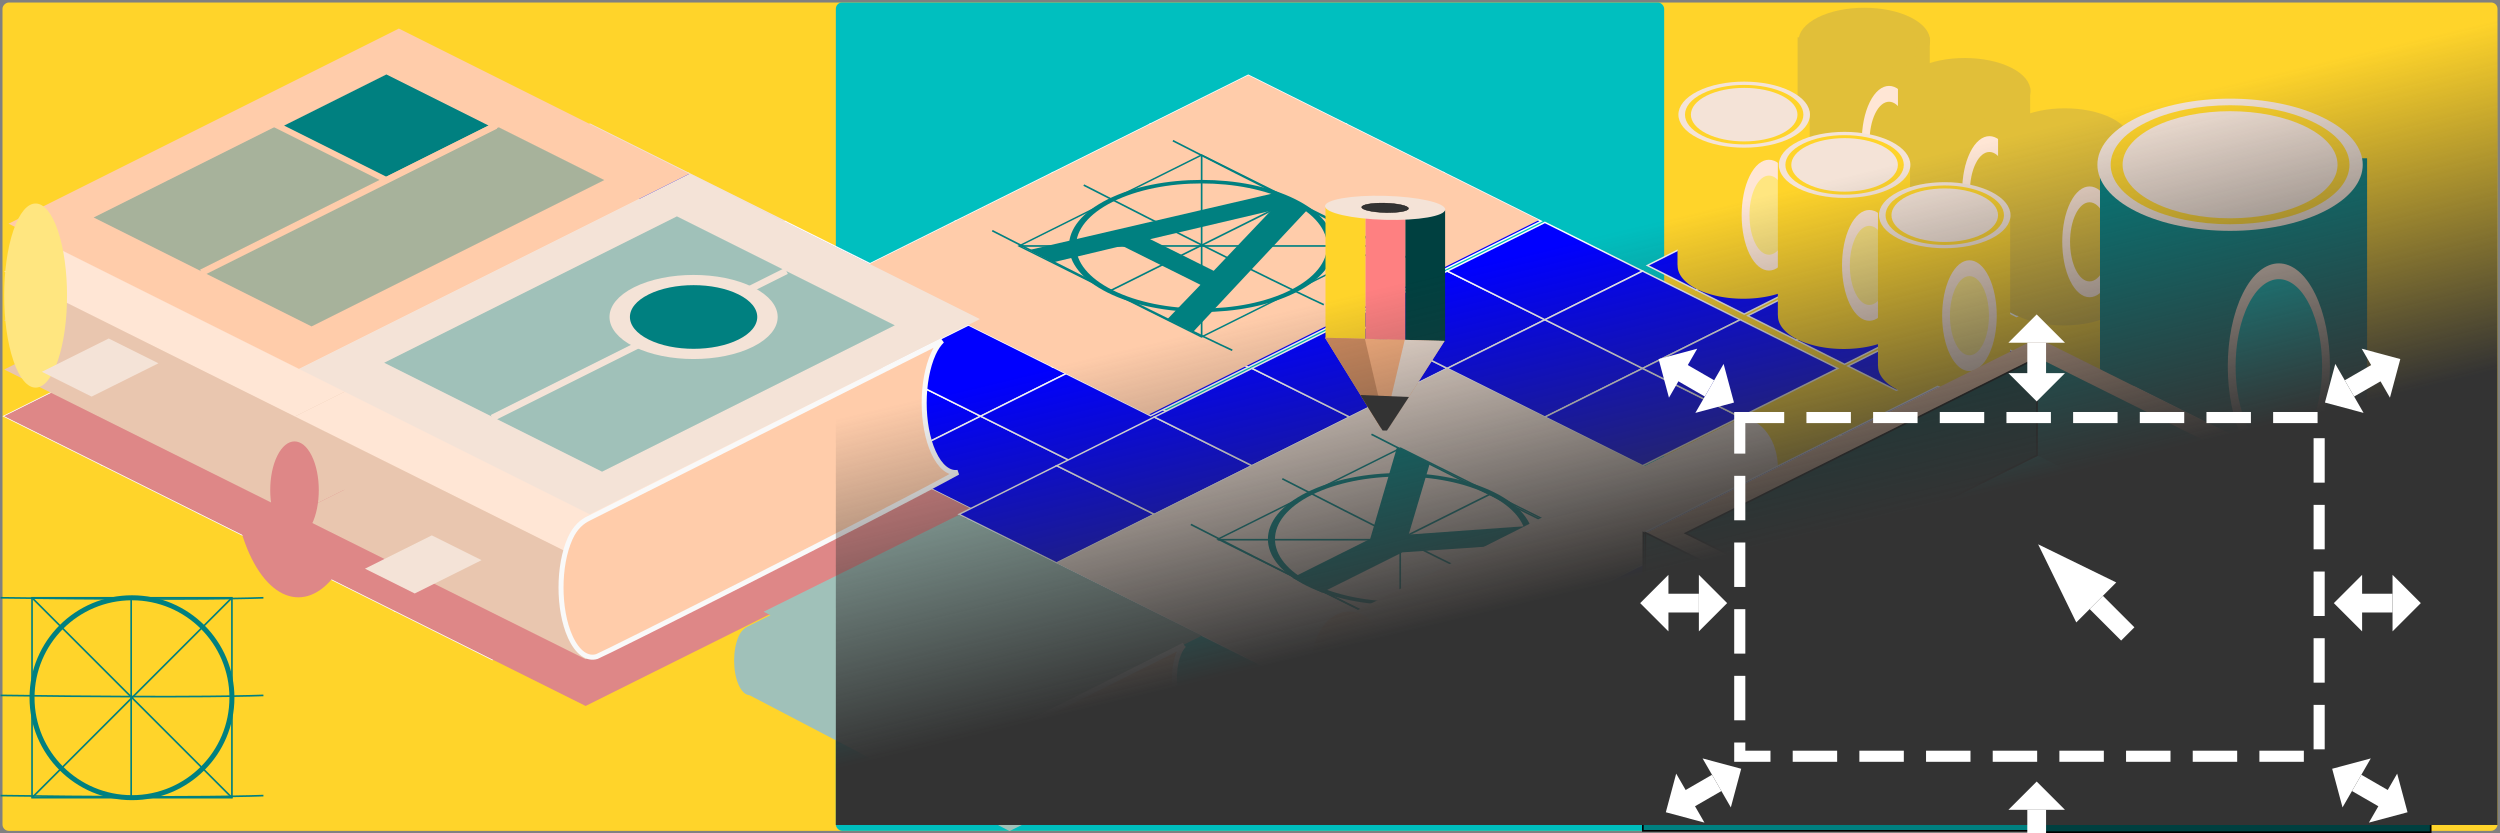 <?xml version="1.0" encoding="UTF-8" standalone="no"?>
<!-- Created with Inkscape (http://www.inkscape.org/) -->

<svg
   width="1500"
   height="500"
   viewBox="0 0 396.875 132.292"
   version="1.1"
   id="svg5"
   inkscape:version="1.1 (c68e22c387, 2021-05-23)"
   sodipodi:docname="header-design-main.svg"
   xmlns:inkscape="http://www.inkscape.org/namespaces/inkscape"
   xmlns:sodipodi="http://sodipodi.sourceforge.net/DTD/sodipodi-0.dtd"
   xmlns:xlink="http://www.w3.org/1999/xlink"
   xmlns="http://www.w3.org/2000/svg"
   xmlns:svg="http://www.w3.org/2000/svg">
  <rect x="0" y="0" width="396.875" height="132.292" fill="#808080" stroke="none"/>
  <sodipodi:namedview
     id="namedview7"
     pagecolor="#ffffff"
     bordercolor="#999999"
     borderopacity="1"
     inkscape:pageshadow="0"
     inkscape:pageopacity="0"
     inkscape:pagecheckerboard="0"
     inkscape:document-units="mm"
     showgrid="false"
     width="1500mm"
     showguides="true"
     units="px"
     inkscape:zoom="0.58366667"
     inkscape:cx="60.822387"
     inkscape:cy="206.45346"
     inkscape:window-width="1920"
     inkscape:window-height="989"
     inkscape:window-x="-9"
     inkscape:window-y="-9"
     inkscape:window-maximized="1"
     inkscape:current-layer="layer1"
     inkscape:guide-bbox="true"
     inkscape:snap-bbox="true"
     inkscape:bbox-paths="true"
     inkscape:bbox-nodes="true"
     inkscape:snap-bbox-edge-midpoints="true"
     inkscape:snap-bbox-midpoints="true">
    <sodipodi:guide
       position="66.343,164.373"
       orientation="0,-1"
       id="guide20599" />
    <sodipodi:guide
       position="66.343,164.373"
       orientation="0,-1"
       id="guide20601" />
    <sodipodi:guide
       position="66.343,164.373"
       orientation="0,-1"
       id="guide20603" />
  </sodipodi:namedview>
  <defs
     id="defs2">
    <linearGradient
       inkscape:collect="always"
       id="linearGradient364926">
      <stop
         style="stop-color:#333333;stop-opacity:1;"
         offset="0"
         id="stop364922" />
      <stop
         style="stop-color:#333333;stop-opacity:0;"
         offset="1"
         id="stop364924" />
    </linearGradient>
    <linearGradient
       inkscape:collect="always"
       id="linearGradient356928">
      <stop
         style="stop-color:#004040;stop-opacity:1;"
         offset="0"
         id="stop356924" />
      <stop
         style="stop-color:#f4e3d7;stop-opacity:1"
         offset="1"
         id="stop356926" />
    </linearGradient>
    <linearGradient
       inkscape:collect="always"
       id="linearGradient263029">
      <stop
         style="stop-color:#ffccaa;stop-opacity:1;"
         offset="0"
         id="stop263025" />
      <stop
         style="stop-color:#ffe6d5;stop-opacity:1"
         offset="1"
         id="stop263027" />
    </linearGradient>
    <linearGradient
       inkscape:collect="always"
       id="linearGradient262877">
      <stop
         style="stop-color:#f4e3d7;stop-opacity:1;"
         offset="0"
         id="stop262873" />
      <stop
         style="stop-color:#ffccaa;stop-opacity:1"
         offset="1"
         id="stop262875" />
    </linearGradient>
    <linearGradient
       inkscape:collect="always"
       xlink:href="#linearGradient262877"
       id="linearGradient262871"
       x1="926.717"
       y1="308.954"
       x2="950.639"
       y2="378.978"
       gradientUnits="userSpaceOnUse" />
    <linearGradient
       inkscape:collect="always"
       xlink:href="#linearGradient263029"
       id="linearGradient263031"
       x1="214.199"
       y1="97.21"
       x2="220.071"
       y2="104.943"
       gradientUnits="userSpaceOnUse" />
    <linearGradient
       inkscape:collect="always"
       xlink:href="#linearGradient356928"
       id="linearGradient356930"
       x1="354.548"
       y1="92.609"
       x2="435.129"
       y2="180.388"
       gradientUnits="userSpaceOnUse" />
    <linearGradient
       inkscape:collect="always"
       xlink:href="#linearGradient364926"
       id="linearGradient364928"
       x1="332.85"
       y1="74.113"
       x2="320.112"
       y2="21.622"
       gradientUnits="userSpaceOnUse"
       gradientTransform="matrix(1.01,0,0,1,-3.842,0)" />
    <linearGradient
       inkscape:collect="always"
       xlink:href="#linearGradient356928"
       id="linearGradient365448"
       gradientUnits="userSpaceOnUse"
       x1="354.548"
       y1="92.609"
       x2="435.129"
       y2="180.388"
       gradientTransform="matrix(-1,0,0,1,646.39,0)" />
  </defs>
  <g
     inkscape:label="Layer 1"
     inkscape:groupmode="layer"
     id="layer1">
    <circle
       style="fill:#de8787;fill-opacity:1;stroke:none;stroke-width:0.794;-inkscape-stroke:none;paint-order:stroke fill markers;stop-color:#000000"
       id="circle185525"
       cx="-30.899"
       cy="90.222"
       r="5.193"
       transform="matrix(0.715,-0.699,0.715,0.699,0,0)" />
    <rect
       style="fill:#ffd42a;stroke:none;stroke-width:0.794;-inkscape-stroke:none;paint-order:stroke fill markers;stop-color:#000000;fill-opacity:1"
       id="rect659"
       width="131.498"
       height="396.081"
       x="0.397"
       y="-396.478"
       rx="1"
       ry="1"
       transform="rotate(90)" />
    <rect
       style="fill:#00bfbf;stroke:none;stroke-width:0.794;-inkscape-stroke:none;paint-order:stroke fill markers;stop-color:#000000;fill-opacity:1"
       id="rect869"
       width="131.498"
       height="131.498"
       x="132.689"
       y="0.397"
       rx="1"
       ry="1" />
    <rect
       style="fill:#0000ff;fill-rule:evenodd;stroke:#ffffff;stroke-width:0.296"
       id="rect123181"
       width="17.319"
       height="17.319"
       x="74.442"
       y="56.383"
       transform="matrix(0.895,0.446,-0.895,0.446,0,0)" />
    <rect
       style="fill:#0000ff;fill-rule:evenodd;stroke:#ffffff;stroke-width:0.296"
       id="rect123263"
       width="17.319"
       height="17.319"
       x="91.762"
       y="56.383"
       transform="matrix(0.895,0.446,-0.895,0.446,0,0)" />
    <rect
       style="fill:#0000ff;fill-rule:evenodd;stroke:#ffffff;stroke-width:0.296"
       id="rect123265"
       width="17.319"
       height="17.319"
       x="109.081"
       y="56.383"
       transform="matrix(0.895,0.446,-0.895,0.446,0,0)" />
    <rect
       style="fill:#0000ff;fill-rule:evenodd;stroke:#ffffff;stroke-width:0.296"
       id="rect123267"
       width="17.319"
       height="17.319"
       x="74.442"
       y="39.064"
       transform="matrix(0.895,0.446,-0.895,0.446,0,0)" />
    <rect
       style="fill:#0000ff;fill-rule:evenodd;stroke:#ffffff;stroke-width:0.296"
       id="rect123269"
       width="17.319"
       height="17.319"
       x="91.762"
       y="39.064"
       transform="matrix(0.895,0.446,-0.895,0.446,0,0)" />
    <rect
       style="fill:#0000ff;fill-rule:evenodd;stroke:#ffffff;stroke-width:0.296"
       id="rect123271"
       width="17.319"
       height="17.319"
       x="109.081"
       y="39.064"
       transform="matrix(0.895,0.446,-0.895,0.446,0,0)" />
    <rect
       style="fill:#0000ff;fill-rule:evenodd;stroke:#ffffff;stroke-width:0.296"
       id="rect123279"
       width="17.319"
       height="17.319"
       x="74.442"
       y="21.745"
       transform="matrix(0.895,0.446,-0.895,0.446,0,0)" />
    <rect
       style="fill:#0000ff;fill-rule:evenodd;stroke:#ffffff;stroke-width:0.296"
       id="rect123281"
       width="17.319"
       height="17.319"
       x="91.762"
       y="21.745"
       transform="matrix(0.895,0.446,-0.895,0.446,0,0)" />
    <rect
       style="fill:#0000ff;fill-rule:evenodd;stroke:#ffffff;stroke-width:0.296"
       id="rect123283"
       width="17.319"
       height="17.319"
       x="109.081"
       y="21.745"
       transform="matrix(0.895,0.446,-0.895,0.446,0,0)" />
    <rect
       style="fill:#0000ff;fill-rule:evenodd;stroke:#ffffff;stroke-width:0.296"
       id="rect123303"
       width="17.319"
       height="17.319"
       x="126.401"
       y="56.383"
       transform="matrix(0.895,0.446,-0.895,0.446,0,0)" />
    <rect
       style="fill:#0000ff;fill-rule:evenodd;stroke:#ffffff;stroke-width:0.296"
       id="rect123305"
       width="17.319"
       height="17.319"
       x="143.72"
       y="56.383"
       transform="matrix(0.895,0.446,-0.895,0.446,0,0)" />
    <rect
       style="fill:#0000ff;fill-rule:evenodd;stroke:#ffffff;stroke-width:0.296"
       id="rect123309"
       width="17.319"
       height="17.319"
       x="126.401"
       y="39.064"
       transform="matrix(0.895,0.446,-0.895,0.446,0,0)" />
    <rect
       style="fill:#0000ff;fill-rule:evenodd;stroke:#ffffff;stroke-width:0.296"
       id="rect123311"
       width="17.319"
       height="17.319"
       x="143.72"
       y="39.064"
       transform="matrix(0.895,0.446,-0.895,0.446,0,0)" />
    <rect
       style="fill:#0000ff;fill-rule:evenodd;stroke:#f4e3d7;stroke-width:0.296"
       id="rect123315"
       width="17.319"
       height="17.319"
       x="126.401"
       y="21.745"
       transform="matrix(0.895,0.446,-0.895,0.446,0,0)" />
    <rect
       style="fill:#0000ff;fill-rule:evenodd;stroke:#ffffff;stroke-width:0.296"
       id="rect123317"
       width="17.319"
       height="17.319"
       x="143.72"
       y="21.745"
       transform="matrix(0.895,0.446,-0.895,0.446,0,0)" />
    <rect
       style="fill:#0000ff;fill-rule:evenodd;stroke:#ffffff;stroke-width:0.296"
       id="rect123319"
       width="17.319"
       height="17.319"
       x="161.039"
       y="21.745"
       transform="matrix(0.895,0.446,-0.895,0.446,0,0)" />
    <rect
       style="fill:#0000ff;fill-rule:evenodd;stroke:#ffffff;stroke-width:0.296"
       id="rect123339"
       width="17.319"
       height="17.319"
       x="74.442"
       y="4.425"
       transform="matrix(0.895,0.446,-0.895,0.446,0,0)" />
    <rect
       style="fill:#0000ff;fill-rule:evenodd;stroke:#ffffff;stroke-width:0.296"
       id="rect123341"
       width="17.319"
       height="17.319"
       x="91.762"
       y="4.425"
       transform="matrix(0.895,0.446,-0.895,0.446,0,0)" />
    <rect
       style="fill:#0000ff;fill-rule:evenodd;stroke:#f4e3d7;stroke-width:0.296"
       id="rect123343"
       width="17.319"
       height="17.319"
       x="109.081"
       y="4.425"
       transform="matrix(0.895,0.446,-0.895,0.446,0,0)" />
    <rect
       style="fill:#0000ff;fill-rule:evenodd;stroke:#ffffff;stroke-width:0.296"
       id="rect123345"
       width="17.319"
       height="17.319"
       x="74.442"
       y="-12.894"
       transform="matrix(0.895,0.446,-0.895,0.446,0,0)" />
    <rect
       style="fill:#0000ff;fill-rule:evenodd;stroke:#f4e3d7;stroke-width:0.296"
       id="rect123347"
       width="17.319"
       height="17.319"
       x="91.762"
       y="-12.894"
       transform="matrix(0.895,0.446,-0.895,0.446,0,0)" />
    <rect
       style="fill:#0000ff;fill-rule:evenodd;stroke:#f4e3d7;stroke-width:0.296"
       id="rect123349"
       width="17.319"
       height="17.319"
       x="109.081"
       y="-12.894"
       transform="matrix(0.895,0.446,-0.895,0.446,0,0)" />
    <rect
       style="fill:#0000ff;fill-rule:evenodd;stroke:#f4e3d7;stroke-width:0.296"
       id="rect123351"
       width="17.319"
       height="17.319"
       x="74.442"
       y="-30.214"
       transform="matrix(0.895,0.446,-0.895,0.446,0,0)" />
    <rect
       style="fill:#de8787;fill-rule:evenodd;stroke-width:0.296"
       id="rect123397"
       width="51.568"
       height="69.278"
       x="74.442"
       y="4.425"
       transform="matrix(0.895,0.446,-0.895,0.446,0,0)" />
    <rect
       style="fill:#0000ff;fill-rule:evenodd;stroke:#f4e3d7;stroke-width:0.296"
       id="rect123353"
       width="17.319"
       height="17.319"
       x="91.762"
       y="-30.214"
       transform="matrix(0.895,0.446,-0.895,0.446,0,0)" />
    <rect
       style="fill:#0000ff;fill-rule:evenodd;stroke:#ffffff;stroke-width:0.296"
       id="rect123355"
       width="17.319"
       height="17.319"
       x="109.081"
       y="-30.214"
       transform="matrix(0.895,0.446,-0.895,0.446,0,0)" />
    <rect
       style="fill:#0000ff;fill-rule:evenodd;stroke:#f4e3d7;stroke-width:0.296"
       id="rect123357"
       width="17.319"
       height="17.319"
       x="126.401"
       y="4.425"
       transform="matrix(0.895,0.446,-0.895,0.446,0,0)" />
    <rect
       style="fill:#0000ff;fill-rule:evenodd;stroke:#ffffff;stroke-width:0.296"
       id="rect123359"
       width="17.319"
       height="17.319"
       x="143.72"
       y="4.425"
       transform="matrix(0.895,0.446,-0.895,0.446,0,0)" />
    <rect
       style="fill:#0000ff;fill-rule:evenodd;stroke:#ffffff;stroke-width:0.296"
       id="rect123361"
       width="17.319"
       height="17.319"
       x="161.039"
       y="4.425"
       transform="matrix(0.895,0.446,-0.895,0.446,0,0)" />
    <rect
       style="fill:#0000ff;fill-rule:evenodd;stroke:#ffffff;stroke-width:0.296"
       id="rect123363"
       width="17.319"
       height="17.319"
       x="126.401"
       y="-12.894"
       transform="matrix(0.895,0.446,-0.895,0.446,0,0)" />
    <rect
       style="fill:#0000ff;fill-rule:evenodd;stroke:#ffffff;stroke-width:0.296"
       id="rect123365"
       width="17.319"
       height="17.319"
       x="143.72"
       y="-12.894"
       transform="matrix(0.895,0.446,-0.895,0.446,0,0)" />
    <rect
       style="fill:#0000ff;fill-rule:evenodd;stroke:#ffffff;stroke-width:0.296"
       id="rect123367"
       width="17.319"
       height="17.319"
       x="161.039"
       y="-12.894"
       transform="matrix(0.895,0.446,-0.895,0.446,0,0)" />
    <rect
       style="fill:#0000ff;fill-rule:evenodd;stroke:#ffffff;stroke-width:0.296"
       id="rect123369"
       width="17.319"
       height="17.319"
       x="126.401"
       y="-30.214"
       transform="matrix(0.895,0.446,-0.895,0.446,0,0)" />
    <rect
       style="fill:#0000ff;fill-rule:evenodd;stroke:#ffffff;stroke-width:0.296"
       id="rect123371"
       width="17.319"
       height="17.319"
       x="143.72"
       y="-30.214"
       transform="matrix(0.895,0.446,-0.895,0.446,0,0)" />
    <rect
       style="fill:#0000ff;fill-rule:evenodd;stroke:#ffffff;stroke-width:0.296"
       id="rect123373"
       width="17.319"
       height="17.319"
       x="161.039"
       y="-30.214"
       transform="matrix(0.895,0.446,-0.895,0.446,0,0)" />
    <rect
       style="fill:none;fill-rule:evenodd;stroke:#008080;stroke-width:0.265"
       id="rect123739"
       width="31.732"
       height="31.732"
       x="5.085"
       y="94.897" />
    <ellipse
       style="font-variation-settings:'wght' 400;fill:none;fill-opacity:1;stroke:#008080;stroke-width:0.794;-inkscape-stroke:none;paint-order:stroke fill markers;stop-color:#000000"
       id="path123765"
       cx="20.951"
       cy="110.764"
       rx="15.866"
       ry="15.866" />
    <path
       style="fill:none;stroke:#008080;stroke-width:0.265px;stroke-linecap:butt;stroke-linejoin:miter;stroke-opacity:1"
       d="M 5.085,94.897 36.825,126.638"
       id="path123880" />
    <path
       style="fill:none;stroke:#008080;stroke-width:0.265px;stroke-linecap:butt;stroke-linejoin:miter;stroke-opacity:1"
       d="M 5.085,126.63 36.817,94.897"
       id="path123882" />
    <path
       style="fill:none;stroke:#008080;stroke-width:0.265px;stroke-linecap:butt;stroke-linejoin:miter;stroke-opacity:1"
       d="m 0.084,94.897 c 31.845,0.443 41.732,0 41.732,0"
       id="path123884" />
    <path
       style="fill:none;stroke:#008080;stroke-width:0.265px;stroke-linecap:butt;stroke-linejoin:miter;stroke-opacity:1"
       d="m 0.084,110.395 c 31.845,0.443 41.732,0 41.732,0"
       id="path123966" />
    <path
       style="fill:none;stroke:#008080;stroke-width:0.265px;stroke-linecap:butt;stroke-linejoin:miter;stroke-opacity:1"
       d="m 0.084,126.301 c 31.845,0.443 41.732,0 41.732,0"
       id="path123968" />
    <path
       style="fill:none;stroke:#008080;stroke-width:0.265px;stroke-linecap:butt;stroke-linejoin:miter;stroke-opacity:1"
       d="M 20.823,94.901 V 126.634"
       id="path124036" />
    <rect
       style="fill:#de8787;fill-rule:evenodd;stroke-width:0.296"
       id="rect135992"
       width="51.568"
       height="69.278"
       x="126.011"
       y="4.425"
       transform="matrix(0.895,0.446,-0.895,0.446,0,0)" />
    <rect
       style="fill:#0000ff;fill-rule:evenodd;stroke:#ffffff;stroke-width:0.296"
       id="rect135994"
       width="17.319"
       height="17.319"
       x="176.594"
       y="-10.834"
       transform="matrix(0.895,0.446,-0.895,0.446,0,0)" />
    <rect
       style="fill:#0000ff;fill-rule:evenodd;stroke:#ffffff;stroke-width:0.296"
       id="rect135996"
       width="17.319"
       height="17.319"
       x="193.914"
       y="-10.834"
       transform="matrix(0.895,0.446,-0.895,0.446,0,0)" />
    <rect
       style="fill:#0000ff;fill-rule:evenodd;stroke:#ffffff;stroke-width:0.296"
       id="rect135998"
       width="17.319"
       height="17.319"
       x="211.233"
       y="-10.834"
       transform="matrix(0.895,0.446,-0.895,0.446,0,0)" />
    <rect
       style="fill:#0000ff;fill-rule:evenodd;stroke:#ffffff;stroke-width:0.296"
       id="rect136000"
       width="17.319"
       height="17.319"
       x="176.594"
       y="-28.153"
       transform="matrix(0.895,0.446,-0.895,0.446,0,0)" />
    <rect
       style="fill:#0000ff;fill-rule:evenodd;stroke:#ffffff;stroke-width:0.296"
       id="rect136002"
       width="17.319"
       height="17.319"
       x="193.914"
       y="-28.153"
       transform="matrix(0.895,0.446,-0.895,0.446,0,0)" />
    <rect
       style="fill:#0000ff;fill-rule:evenodd;stroke:#ffffff;stroke-width:0.296"
       id="rect136004"
       width="17.319"
       height="17.319"
       x="211.233"
       y="-28.153"
       transform="matrix(0.895,0.446,-0.895,0.446,0,0)" />
    <rect
       style="fill:#0000ff;fill-rule:evenodd;stroke:#ffffff;stroke-width:0.296"
       id="rect136006"
       width="17.319"
       height="17.319"
       x="176.594"
       y="-45.472"
       transform="matrix(0.895,0.446,-0.895,0.446,0,0)" />
    <rect
       style="fill:#0000ff;fill-rule:evenodd;stroke:#ffffff;stroke-width:0.296"
       id="rect136008"
       width="17.319"
       height="17.319"
       x="193.914"
       y="-45.472"
       transform="matrix(0.895,0.446,-0.895,0.446,0,0)" />
    <rect
       style="fill:#0000ff;fill-rule:evenodd;stroke:#ffffff;stroke-width:0.296"
       id="rect136010"
       width="17.319"
       height="17.319"
       x="211.233"
       y="-45.472"
       transform="matrix(0.895,0.446,-0.895,0.446,0,0)" />
    <rect
       style="fill:#0000ff;fill-rule:evenodd;stroke:#ffffff;stroke-width:0.296"
       id="rect136012"
       width="17.319"
       height="17.319"
       x="228.552"
       y="-10.834"
       transform="matrix(0.895,0.446,-0.895,0.446,0,0)" />
    <rect
       style="fill:#0000ff;fill-rule:evenodd;stroke:#ffffff;stroke-width:0.296"
       id="rect136014"
       width="17.319"
       height="17.319"
       x="245.872"
       y="-10.834"
       transform="matrix(0.895,0.446,-0.895,0.446,0,0)" />
    <rect
       style="fill:#0000ff;fill-rule:evenodd;stroke:#ffffff;stroke-width:0.296"
       id="rect136016"
       width="17.319"
       height="17.319"
       x="263.191"
       y="-10.834"
       transform="matrix(0.895,0.446,-0.895,0.446,0,0)" />
    <rect
       style="fill:#0000ff;fill-rule:evenodd;stroke:#ffffff;stroke-width:0.296"
       id="rect136018"
       width="17.319"
       height="17.319"
       x="228.552"
       y="-28.153"
       transform="matrix(0.895,0.446,-0.895,0.446,0,0)" />
    <rect
       style="fill:#0000ff;fill-rule:evenodd;stroke:#ffffff;stroke-width:0.296"
       id="rect136020"
       width="17.319"
       height="17.319"
       x="245.872"
       y="-28.153"
       transform="matrix(0.895,0.446,-0.895,0.446,0,0)" />
    <rect
       style="fill:#0000ff;fill-rule:evenodd;stroke:#ffffff;stroke-width:0.296"
       id="rect136022"
       width="17.319"
       height="17.319"
       x="263.191"
       y="-28.153"
       transform="matrix(0.895,0.446,-0.895,0.446,0,0)" />
    <rect
       style="fill:#0000ff;fill-rule:evenodd;stroke:#ffffff;stroke-width:0.296"
       id="rect136024"
       width="17.319"
       height="17.319"
       x="228.552"
       y="-45.472"
       transform="matrix(0.895,0.446,-0.895,0.446,0,0)" />
    <rect
       style="fill:#0000ff;fill-rule:evenodd;stroke:#ffffff;stroke-width:0.296"
       id="rect136026"
       width="17.319"
       height="17.319"
       x="245.872"
       y="-45.472"
       transform="matrix(0.895,0.446,-0.895,0.446,0,0)" />
    <rect
       style="fill:#0000ff;fill-rule:evenodd;stroke:#ffffff;stroke-width:0.296"
       id="rect136030"
       width="17.319"
       height="17.319"
       x="176.594"
       y="-62.792"
       transform="matrix(0.895,0.446,-0.895,0.446,0,0)" />
    <rect
       style="fill:#0000ff;fill-rule:evenodd;stroke:#ffffff;stroke-width:0.296"
       id="rect136032"
       width="17.319"
       height="17.319"
       x="193.914"
       y="-62.792"
       transform="matrix(0.895,0.446,-0.895,0.446,0,0)" />
    <rect
       style="fill:#0000ff;fill-rule:evenodd;stroke:#ffffff;stroke-width:0.296"
       id="rect136034"
       width="17.319"
       height="17.319"
       x="211.233"
       y="-62.792"
       transform="matrix(0.895,0.446,-0.895,0.446,0,0)" />
    <rect
       style="fill:#0000ff;fill-rule:evenodd;stroke:#ffffff;stroke-width:0.296"
       id="rect136036"
       width="17.319"
       height="17.319"
       x="176.594"
       y="-80.111"
       transform="matrix(0.895,0.446,-0.895,0.446,0,0)" />
    <rect
       style="fill:#0000ff;fill-rule:evenodd;stroke:#ffffff;stroke-width:0.296"
       id="rect136038"
       width="17.319"
       height="17.319"
       x="193.914"
       y="-80.111"
       transform="matrix(0.895,0.446,-0.895,0.446,0,0)" />
    <rect
       style="fill:#0000ff;fill-rule:evenodd;stroke:#ffffff;stroke-width:0.296"
       id="rect136040"
       width="17.319"
       height="17.319"
       x="211.233"
       y="-80.111"
       transform="matrix(0.895,0.446,-0.895,0.446,0,0)" />
    <rect
       style="fill:#0000ff;fill-rule:evenodd;stroke:#ffffff;stroke-width:0.296"
       id="rect136042"
       width="17.319"
       height="17.319"
       x="176.594"
       y="-97.431"
       transform="matrix(0.895,0.446,-0.895,0.446,0,0)" />
    <rect
       style="fill:#0000ff;fill-rule:evenodd;stroke:#ffffff;stroke-width:0.296"
       id="rect136044"
       width="17.319"
       height="17.319"
       x="193.914"
       y="-97.431"
       transform="matrix(0.895,0.446,-0.895,0.446,0,0)" />
    <rect
       style="fill:#0000ff;fill-rule:evenodd;stroke:#ffffff;stroke-width:0.296"
       id="rect136046"
       width="17.319"
       height="17.319"
       x="211.233"
       y="-97.431"
       transform="matrix(0.895,0.446,-0.895,0.446,0,0)" />
    <rect
       style="fill:#0000ff;fill-rule:evenodd;stroke:#ffffff;stroke-width:0.296"
       id="rect136048"
       width="17.319"
       height="17.319"
       x="228.552"
       y="-62.792"
       transform="matrix(0.895,0.446,-0.895,0.446,0,0)" />
    <rect
       style="fill:#f4e3d7;fill-rule:evenodd;stroke-width:0.296"
       id="rect136066"
       width="51.568"
       height="69.278"
       x="193.914"
       y="-62.792"
       transform="matrix(0.895,0.446,-0.895,0.446,0,0)" />
    <rect
       style="fill:none;fill-rule:evenodd;stroke:#008080;stroke-width:0.296"
       id="rect136068"
       width="32.381"
       height="32.384"
       x="203.968"
       y="-44.454"
       transform="matrix(0.895,0.446,-0.895,0.446,0,0)" />
    <ellipse
       style="font-variation-settings:'wght' 400;fill:none;fill-opacity:1;stroke:#008080;stroke-width:0.888;-inkscape-stroke:none;paint-order:stroke fill markers;stop-color:#000000"
       id="ellipse136070"
       cx="220.159"
       cy="-28.262"
       rx="16.19"
       ry="16.192"
       transform="matrix(0.895,0.446,-0.895,0.446,0,0)" />
    <path
       style="fill:none;stroke:#008080;stroke-width:0.265px;stroke-linecap:butt;stroke-linejoin:miter;stroke-opacity:1"
       d="m 222.285,71.222 -0.003,28.924"
       id="path136072" />
    <path
       style="fill:none;stroke:#008080;stroke-width:0.265px;stroke-linecap:butt;stroke-linejoin:miter;stroke-opacity:1"
       d="m 193.308,85.681 57.95,-0.001"
       id="path136074" />
    <path
       style="fill:none;stroke:#008080;stroke-width:0.265px;stroke-linecap:butt;stroke-linejoin:miter;stroke-opacity:1"
       d="m 217.719,68.944 c 28.672,14.711 38.104,19.013 38.104,19.013"
       id="path136076" />
    <path
       style="fill:none;stroke:#008080;stroke-width:0.265px;stroke-linecap:butt;stroke-linejoin:miter;stroke-opacity:1"
       d="m 203.567,76.006 c 28.672,14.711 38.104,19.013 38.104,19.013"
       id="path136078" />
    <path
       style="fill:none;stroke:#008080;stroke-width:0.265px;stroke-linecap:butt;stroke-linejoin:miter;stroke-opacity:1"
       d="m 189.043,83.253 c 28.672,14.711 38.104,19.013 38.104,19.013"
       id="path136080" />
    <path
       style="fill:none;stroke:#008080;stroke-width:0.265px;stroke-linecap:butt;stroke-linejoin:miter;stroke-opacity:1"
       d="m 236.651,78.394 -28.977,14.459"
       id="path136082" />
    <g
       aria-label="Y"
       transform="matrix(1.006,0.502,-0.829,0.414,486.624,28.373)"
       id="g136086"
       style="font-size:48.339px;line-height:1.25;letter-spacing:0px;word-spacing:0px;fill:#008080;stroke-width:0.29">
      <path
         d="m -59.841,211.092 -12.368,19.732 v 15.413 h -4.673 V 231.319 L -89.298,211.092 h 5.169 l 9.606,15.72 9.701,-15.72 z"
         id="path136084"
         style="stroke-width:0.29" />
    </g>
    <rect
       style="fill:#0000ff;fill-rule:evenodd;stroke:#ffffff;stroke-width:0.296"
       id="rect136388"
       width="17.319"
       height="17.319"
       x="246.168"
       y="-45.472"
       transform="matrix(0.895,0.446,-0.895,0.446,0,0)" />
    <g
       id="g331635"
       transform="translate(19.068,-11.724)"
       style="fill:#e1bf39;fill-opacity:1">
      <rect
         style="fill:#e1bf39;fill-opacity:1;fill-rule:evenodd;stroke:#ffffff;stroke-width:0.295"
         id="rect331585"
         width="8.597"
         height="8.597"
         x="193.191"
         y="-107.932"
         transform="matrix(0.894,0.449,-0.894,0.449,0,0)" />
      <rect
         style="fill:#e1bf39;fill-opacity:1;fill-rule:evenodd;stroke:#ffffff;stroke-width:0.295"
         id="rect331587"
         width="8.597"
         height="8.597"
         x="201.788"
         y="-107.932"
         transform="matrix(0.894,0.449,-0.894,0.449,0,0)" />
      <rect
         style="fill:#e1bf39;fill-opacity:1;fill-rule:evenodd;stroke:#ffffff;stroke-width:0.295"
         id="rect331589"
         width="8.597"
         height="8.597"
         x="193.191"
         y="-116.529"
         transform="matrix(0.894,0.449,-0.894,0.449,0,0)" />
      <rect
         style="fill:#e1bf39;fill-opacity:1;fill-rule:evenodd;stroke:#ffffff;stroke-width:0.295"
         id="rect331591"
         width="8.597"
         height="8.597"
         x="201.788"
         y="-116.529"
         transform="matrix(0.894,0.449,-0.894,0.449,0,0)" />
      <path
         id="path331593"
         style="fill:#e1bf39;fill-opacity:1;stroke:none;stroke-width:0.794;-inkscape-stroke:none;paint-order:stroke fill markers;stop-color:#000000"
         d="m 266.302,17.649 v 24.471 h 0.022 a 10.439,5.244 0 0 0 3.051,3.77 10.439,5.244 0 0 0 14.762,0 10.439,5.244 0 0 0 3.057,-3.77 h 0.095 V 17.649 Z" />
      <circle
         style="fill:#e1bf39;fill-opacity:1;stroke:none;stroke-width:0.886;-inkscape-stroke:none;paint-order:stroke fill markers;stop-color:#000000"
         id="circle331595"
         cx="175.128"
         cy="-134.592"
         r="8.26"
         transform="matrix(0.894,0.449,-0.894,0.449,0,0)" />
      <circle
         style="fill:#e1bf39;fill-opacity:1;stroke:#ffe6d5;stroke-width:1.981;stroke-miterlimit:4;stroke-dasharray:none;paint-order:stroke fill markers;stop-color:#000000"
         id="circle331597"
         cx="-336.711"
         cy="-298.632"
         r="5.943"
         transform="matrix(-0.442,-0.897,-0.442,0.897,0,0)" />
      <circle
         style="fill:#e1bf39;fill-opacity:1;stroke:none;stroke-width:0.886;-inkscape-stroke:none;paint-order:stroke fill markers;stop-color:#000000"
         id="circle331599"
         cx="175.128"
         cy="-134.592"
         r="7.434"
         transform="matrix(0.894,0.449,-0.894,0.449,0,0)" />
      <circle
         style="fill:#e1bf39;fill-opacity:1;stroke:none;stroke-width:0.886;-inkscape-stroke:none;paint-order:stroke fill markers;stop-color:#000000"
         id="circle331601"
         cx="175.128"
         cy="-134.592"
         r="6.691"
         transform="matrix(0.894,0.449,-0.894,0.449,0,0)" />
      <rect
         style="fill:#e1bf39;fill-opacity:1;fill-rule:evenodd;stroke:#ffffff;stroke-width:0.295"
         id="rect331603"
         width="8.597"
         height="8.597"
         x="210.989"
         y="-107.963"
         transform="matrix(0.894,0.449,-0.894,0.449,0,0)" />
      <rect
         style="fill:#e1bf39;fill-opacity:1;fill-rule:evenodd;stroke:#ffffff;stroke-width:0.295"
         id="rect331605"
         width="8.597"
         height="8.597"
         x="219.586"
         y="-107.963"
         transform="matrix(0.894,0.449,-0.894,0.449,0,0)" />
      <rect
         style="fill:#e1bf39;fill-opacity:1;fill-rule:evenodd;stroke:#ffffff;stroke-width:0.295"
         id="rect331607"
         width="8.597"
         height="8.597"
         x="210.989"
         y="-116.56"
         transform="matrix(0.894,0.449,-0.894,0.449,0,0)" />
      <rect
         style="fill:#e1bf39;fill-opacity:1;fill-rule:evenodd;stroke:#ffffff;stroke-width:0.295"
         id="rect331609"
         width="8.597"
         height="8.597"
         x="219.586"
         y="-116.56"
         transform="matrix(0.894,0.449,-0.894,0.449,0,0)" />
      <path
         id="path331611"
         style="fill:#e1bf39;fill-opacity:1;stroke:none;stroke-width:0.794;-inkscape-stroke:none;paint-order:stroke fill markers;stop-color:#000000"
         d="M 282.233,25.625 V 50.096 h 0.022 a 10.439,5.244 0 0 0 3.051,3.77 10.439,5.244 0 0 0 14.762,0 10.439,5.244 0 0 0 3.057,-3.77 h 0.095 V 25.625 Z" />
      <circle
         style="fill:#e1bf39;fill-opacity:1;stroke:none;stroke-width:0.886;-inkscape-stroke:none;paint-order:stroke fill markers;stop-color:#000000"
         id="circle331613"
         cx="192.926"
         cy="-134.623"
         r="8.26"
         transform="matrix(0.894,0.449,-0.894,0.449,0,0)" />
      <circle
         style="fill:#e1bf39;fill-opacity:1;stroke:#ffe6d5;stroke-width:1.981;stroke-miterlimit:4;stroke-dasharray:none;paint-order:stroke fill markers;stop-color:#000000"
         id="circle331615"
         cx="-359.181"
         cy="-312.211"
         r="5.943"
         transform="matrix(-0.442,-0.897,-0.442,0.897,0,0)" />
      <circle
         style="fill:#e1bf39;fill-opacity:1;stroke:none;stroke-width:0.886;-inkscape-stroke:none;paint-order:stroke fill markers;stop-color:#000000"
         id="circle331617"
         cx="192.926"
         cy="-134.623"
         r="7.434"
         transform="matrix(0.894,0.449,-0.894,0.449,0,0)" />
      <circle
         style="fill:#e1bf39;fill-opacity:1;stroke:none;stroke-width:0.886;-inkscape-stroke:none;paint-order:stroke fill markers;stop-color:#000000"
         id="circle331619"
         cx="192.926"
         cy="-134.623"
         r="6.691"
         transform="matrix(0.894,0.449,-0.894,0.449,0,0)" />
      <rect
         style="fill:#e1bf39;fill-opacity:1;fill-rule:evenodd;stroke:#ffffff;stroke-width:0.295"
         id="rect331621"
         width="8.597"
         height="8.597"
         x="228.774"
         y="-107.963"
         transform="matrix(0.894,0.449,-0.894,0.449,0,0)" />
      <rect
         style="fill:#e1bf39;fill-opacity:1;fill-rule:evenodd;stroke:#ffffff;stroke-width:0.295"
         id="rect331623"
         width="8.597"
         height="8.597"
         x="228.774"
         y="-116.56"
         transform="matrix(0.894,0.449,-0.894,0.449,0,0)" />
      <path
         id="path331625"
         style="fill:#e1bf39;fill-opacity:1;stroke:none;stroke-width:0.794;-inkscape-stroke:none;paint-order:stroke fill markers;stop-color:#000000"
         d="M 298.126,33.609 V 58.08 h 0.022 a 10.439,5.244 0 0 0 3.051,3.77 10.439,5.244 0 0 0 14.762,0 10.439,5.244 0 0 0 3.057,-3.77 h 0.095 V 33.609 Z" />
      <circle
         style="fill:#e1bf39;fill-opacity:1;stroke:none;stroke-width:0.886;-inkscape-stroke:none;paint-order:stroke fill markers;stop-color:#000000"
         id="circle331627"
         cx="210.712"
         cy="-134.623"
         r="8.26"
         transform="matrix(0.894,0.449,-0.894,0.449,0,0)" />
      <circle
         style="fill:#e1bf39;fill-opacity:1;stroke:#ffe6d5;stroke-width:1.981;stroke-miterlimit:4;stroke-dasharray:none;paint-order:stroke fill markers;stop-color:#000000"
         id="circle331629"
         cx="-381.612"
         cy="-325.741"
         r="5.943"
         transform="matrix(-0.442,-0.897,-0.442,0.897,0,0)" />
      <circle
         style="fill:#e1bf39;fill-opacity:1;stroke:none;stroke-width:0.886;-inkscape-stroke:none;paint-order:stroke fill markers;stop-color:#000000"
         id="circle331631"
         cx="210.712"
         cy="-134.623"
         r="7.434"
         transform="matrix(0.894,0.449,-0.894,0.449,0,0)" />
      <circle
         style="fill:#e1bf39;fill-opacity:1;stroke:none;stroke-width:0.886;-inkscape-stroke:none;paint-order:stroke fill markers;stop-color:#000000"
         id="circle331633"
         cx="210.712"
         cy="-134.623"
         r="6.691"
         transform="matrix(0.894,0.449,-0.894,0.449,0,0)" />
    </g>
    <path
       id="circle136456"
       style="fill:#008080;fill-opacity:1;stroke:none;stroke-width:3;-inkscape-stroke:none;paint-order:stroke fill markers;stop-color:#000000"
       d="M 1258.018 94.807 L 1258.018 280.113 L 1258.184 280.113 A 79.586 39.713 0 0 0 1281.447 308.66 A 79.586 39.713 0 0 0 1393.998 308.66 A 79.586 39.713 0 0 0 1417.303 280.113 L 1418.025 280.113 L 1418.025 94.807 L 1258.018 94.807 z "
       transform="scale(0.265)" />
    <rect
       style="fill:#0000ff;fill-rule:evenodd;stroke:#ffffff;stroke-width:0.296"
       id="rect137066"
       width="17.314"
       height="17.314"
       x="124.103"
       y="-45.365"
       transform="matrix(0.895,0.446,-0.895,0.446,0,0)" />
    <rect
       style="fill:#0000ff;fill-rule:evenodd;stroke:#ffffff;stroke-width:0.296"
       id="rect137068"
       width="17.314"
       height="17.314"
       x="141.417"
       y="-45.365"
       transform="matrix(0.895,0.446,-0.895,0.446,0,0)" />
    <rect
       style="fill:#0000ff;fill-rule:evenodd;stroke:#ffffff;stroke-width:0.296"
       id="rect137070"
       width="17.314"
       height="17.314"
       x="124.103"
       y="-62.68"
       transform="matrix(0.895,0.446,-0.895,0.446,0,0)" />
    <rect
       style="fill:#0000ff;fill-rule:evenodd;stroke:#ffffff;stroke-width:0.296"
       id="rect137072"
       width="17.314"
       height="17.314"
       x="141.417"
       y="-62.68"
       transform="matrix(0.895,0.446,-0.895,0.446,0,0)" />
    <rect
       style="fill:#0000ff;fill-rule:evenodd;stroke:#ffffff;stroke-width:0.296"
       id="rect137074"
       width="17.314"
       height="17.314"
       x="124.103"
       y="-79.994"
       transform="matrix(0.895,0.446,-0.895,0.446,0,0)" />
    <rect
       style="fill:#0000ff;fill-rule:evenodd;stroke:#ffffff;stroke-width:0.296"
       id="rect137076"
       width="17.314"
       height="17.314"
       x="141.417"
       y="-79.994"
       transform="matrix(0.895,0.446,-0.895,0.446,0,0)" />
    <rect
       style="fill:#0000ff;fill-rule:evenodd;stroke:#ffffff;stroke-width:0.296"
       id="rect137078"
       width="17.314"
       height="17.314"
       x="158.731"
       y="-45.365"
       transform="matrix(0.895,0.446,-0.895,0.446,0,0)" />
    <rect
       style="fill:#0000ff;fill-rule:evenodd;stroke:#ffffff;stroke-width:0.296"
       id="rect137080"
       width="17.314"
       height="17.314"
       x="158.731"
       y="-62.68"
       transform="matrix(0.895,0.446,-0.895,0.446,0,0)" />
    <rect
       style="fill:#0000ff;fill-rule:evenodd;stroke:#ffffff;stroke-width:0.296"
       id="rect137082"
       width="17.314"
       height="17.314"
       x="158.731"
       y="-79.994"
       transform="matrix(0.895,0.446,-0.895,0.446,0,0)" />
    <rect
       style="fill:#0000ff;fill-rule:evenodd;stroke:#ffffff;stroke-width:0.296"
       id="rect137084"
       width="17.314"
       height="17.314"
       x="124.103"
       y="-97.308"
       transform="matrix(0.895,0.446,-0.895,0.446,0,0)" />
    <rect
       style="fill:#0000ff;fill-rule:evenodd;stroke:#ffffff;stroke-width:0.296"
       id="rect137086"
       width="17.314"
       height="17.314"
       x="141.417"
       y="-97.308"
       transform="matrix(0.895,0.446,-0.895,0.446,0,0)" />
    <rect
       style="fill:#0000ff;fill-rule:evenodd;stroke:#ffffff;stroke-width:0.296"
       id="rect137088"
       width="17.314"
       height="17.314"
       x="158.731"
       y="-97.308"
       transform="matrix(0.895,0.446,-0.895,0.446,0,0)" />
    <rect
       style="fill:#ffccaa;fill-rule:evenodd;stroke-width:0.296"
       id="rect137090"
       width="51.554"
       height="69.258"
       x="124.103"
       y="-97.308"
       transform="matrix(0.895,0.446,-0.895,0.446,0,0)" />
    <rect
       style="fill:none;fill-rule:evenodd;stroke:#008080;stroke-width:0.296"
       id="rect137092"
       width="32.371"
       height="32.375"
       x="134.154"
       y="-78.975"
       transform="matrix(0.895,0.446,-0.895,0.446,0,0)" />
    <ellipse
       style="font-variation-settings:'wght' 400;fill:none;fill-opacity:1;stroke:#008080;stroke-width:0.888;-inkscape-stroke:none;paint-order:stroke fill markers;stop-color:#000000"
       id="ellipse137094"
       cx="150.34"
       cy="-62.788"
       rx="16.186"
       ry="16.187"
       transform="matrix(0.895,0.446,-0.895,0.446,0,0)" />
    <path
       style="fill:none;stroke:#008080;stroke-width:0.265px;stroke-linecap:butt;stroke-linejoin:miter;stroke-opacity:1"
       d="m 190.761,24.609 -0.003,28.883"
       id="path137096" />
    <path
       style="fill:none;stroke:#008080;stroke-width:0.265px;stroke-linecap:butt;stroke-linejoin:miter;stroke-opacity:1"
       d="m 161.784,39.047 57.95,-10e-4"
       id="path137098" />
    <path
       style="fill:none;stroke:#008080;stroke-width:0.265px;stroke-linecap:butt;stroke-linejoin:miter;stroke-opacity:1"
       d="m 186.195,22.334 c 28.672,14.69 38.104,18.986 38.104,18.986"
       id="path137100" />
    <path
       style="fill:none;stroke:#008080;stroke-width:0.265px;stroke-linecap:butt;stroke-linejoin:miter;stroke-opacity:1"
       d="m 172.043,29.385 c 28.672,14.69 38.104,18.986 38.104,18.986"
       id="path137102" />
    <path
       style="fill:none;stroke:#008080;stroke-width:0.265px;stroke-linecap:butt;stroke-linejoin:miter;stroke-opacity:1"
       d="m 157.519,36.622 c 28.672,14.69 38.104,18.986 38.104,18.986"
       id="path137104" />
    <path
       style="fill:none;stroke:#008080;stroke-width:0.265px;stroke-linecap:butt;stroke-linejoin:miter;stroke-opacity:1"
       d="m 205.127,31.771 -28.977,14.438"
       id="path137106" />
    <g
       aria-label="Y"
       transform="matrix(1.006,0.501,-0.829,0.413,455.099,-18.179)"
       id="g137110"
       style="font-size:48.339px;line-height:1.25;letter-spacing:0px;word-spacing:0px;fill:#008080;stroke-width:0.29">
      <g
         aria-label="A"
         transform="scale(0.908,1.101)"
         id="text140405"
         style="font-size:43.264px;stroke-width:0.059">
        <path
           d="m -67.617,223.367 h -4.457 l -3.084,-8.767 h -13.605 l -3.084,8.767 h -4.246 l 11.45,-31.455 h 5.577 z m -8.83,-12.358 -5.514,-15.443 -5.535,15.443 z"
           id="path141791"
           style="stroke-width:0.059" />
      </g>
    </g>
    <circle
       style="fill:#de8787;fill-opacity:1;stroke:none;stroke-width:0.888;-inkscape-stroke:none;paint-order:stroke fill markers;stop-color:#000000"
       id="circle168748"
       cx="11.892"
       cy="94.31"
       r="16.64"
       transform="matrix(0.446,-0.895,0.446,0.895,0,0)" />
    <rect
       style="fill:#e9c6af;fill-rule:evenodd;stroke-width:0.296"
       id="rect185629"
       width="51.568"
       height="69.278"
       x="66.126"
       y="-3.892"
       transform="matrix(0.895,0.446,-0.895,0.446,0,0)" />
    <rect
       style="fill:#e9c6af;fill-rule:evenodd;stroke-width:0.296"
       id="rect142164"
       width="51.568"
       height="69.278"
       x="57.365"
       y="-12.652"
       transform="matrix(0.895,0.446,-0.895,0.446,0,0)" />
    <path
       id="rect142166"
       style="fill:#e9c6af;fill-rule:evenodd;stroke-width:0.296"
       transform="matrix(0.895,0.446,-0.895,0.446,0,0)"
       d="m 108.933,-12.652 52.106,17.078 -0.538,52.2 -51.568,0 z"
       sodipodi:nodetypes="ccccc" />
    <path
       id="rect185631"
       style="fill:#e9c6af;fill-rule:evenodd;stroke-width:0.296"
       transform="matrix(0.895,0.446,-0.895,0.446,0,0)"
       d="m 117.694,-3.892 46.869,6.269 4.699,63.008 -51.568,0 z"
       sodipodi:nodetypes="ccccc" />
    <rect
       style="fill:#ffe6d5;fill-rule:evenodd;stroke-width:0.296"
       id="rect159285"
       width="51.568"
       height="69.278"
       x="48.705"
       y="-21.312"
       transform="matrix(0.895,0.446,-0.895,0.446,0,0)" />
    <path
       id="rect159287"
       style="fill:#ffe6d5;fill-rule:evenodd;stroke-width:0.296"
       transform="matrix(0.895,0.446,-0.895,0.446,0,0)"
       d="m 100.273,-21.312 43.447,8.418 8.122,60.86 h -51.568 z"
       sodipodi:nodetypes="ccccc" />
    <rect
       style="fill:#ffccaa;fill-rule:evenodd;stroke-width:0.296"
       id="rect159343"
       width="51.589"
       height="69.305"
       x="40.485"
       y="-30.34"
       transform="matrix(0.894,0.447,-0.894,0.447,0,0)" />
    <rect
       style="fill:#008080;fill-opacity:0.347;fill-rule:evenodd;stroke-width:0.296"
       id="rect159345"
       width="38.692"
       height="51.979"
       x="46.934"
       y="-21.677"
       transform="matrix(0.894,0.447,-0.894,0.447,0,0)" />
    <rect
       style="fill:#008080;fill-rule:evenodd;stroke:#ffccaa;stroke-width:1.183;stroke-miterlimit:4;stroke-dasharray:none"
       id="rect159347"
       width="19.346"
       height="19.346"
       x="46.934"
       y="-21.677"
       transform="matrix(0.894,0.447,-0.894,0.447,0,0)" />
    <path
       style="fill:none;stroke:#ffccaa;stroke-width:1.058;stroke-linecap:butt;stroke-linejoin:miter;stroke-miterlimit:4;stroke-dasharray:none;stroke-opacity:1"
       d="M 78.691,19.937 31.999,43.283"
       id="path159349" />
    <rect
       style="fill:#f4e3d7;fill-rule:evenodd;stroke-width:0.296;fill-opacity:1"
       id="rect159351"
       width="51.589"
       height="69.305"
       x="92.074"
       y="-30.34"
       transform="matrix(0.894,0.447,-0.894,0.447,0,0)" />
    <rect
       style="fill:#008080;fill-opacity:0.347;fill-rule:evenodd;stroke-width:0.296"
       id="rect159353"
       width="38.692"
       height="51.979"
       x="98.523"
       y="-21.677"
       transform="matrix(0.894,0.447,-0.894,0.447,0,0)" />
    <path
       style="fill:none;stroke:#f4e3d7;stroke-width:1.058;stroke-linecap:butt;stroke-linejoin:miter;stroke-miterlimit:4;stroke-dasharray:none;stroke-opacity:1"
       d="M 124.834,43.008 78.141,66.355"
       id="path159355" />
    <circle
       style="font-variation-settings:normal;opacity:1;fill:#008080;fill-opacity:1;stroke:#f4e3d7;stroke-width:2.564;stroke-linecap:butt;stroke-linejoin:miter;stroke-miterlimit:4;stroke-dasharray:none;stroke-dashoffset:0;stroke-opacity:1;paint-order:stroke fill markers;stop-color:#000000;stop-opacity:1"
       id="circle159357"
       cx="117.869"
       cy="-5.293"
       transform="matrix(0.894,0.447,-0.894,0.447,0,0)"
       r="9.277" />
    <circle
       style="fill:#de8787;fill-opacity:1;stroke:none;stroke-width:0.888;-inkscape-stroke:none;paint-order:stroke fill markers;stop-color:#000000"
       id="circle185633"
       cx="8.945"
       cy="95.882"
       r="6.111"
       transform="matrix(0.446,-0.895,0.446,0.895,0,0)" />
    <circle
       style="fill:#ffe680;fill-opacity:1;stroke:none;stroke-width:1.015;-inkscape-stroke:none;paint-order:stroke fill markers;stop-color:#000000"
       id="circle180412"
       cx="-16.05"
       cy="33.549"
       r="10.924"
       transform="matrix(0.323,-0.946,0.323,0.946,0,0)" />
    <path
       id="circle185635"
       style="fill:#ffccaa;stroke:#f9f9f9;stroke-width:3;paint-order:stroke fill markers;stop-color:#000000"
       d="M 564.37,204.101 352.66,310.549 c -3.756,1.843 -7.956,5.054 -11.059,11.92 -7.363,16.296 -7.363,42.718 0,59.014 4.362,9.654 10.329,13.587 16,11.803 3.27,-1.029 166.562,-83.086 216.232,-110.308 -5.262,0.825 -10.649,-3.203 -14.672,-12.105 -7.364,-16.296 -7.364,-42.718 0,-59.014 1.53,-3.386 3.33,-5.875 5.209,-7.758 z"
       transform="scale(0.265)"
       sodipodi:nodetypes="ccssscssc" />
    <path
       id="rect187636"
       style="fill:#a0c1b9;fill-rule:evenodd;stroke-width:0.265;fill-opacity:1"
       d="m 147.993,95.807 43.262,20.754 -30.994,15.372 -41.335,-21.6 z"
       sodipodi:nodetypes="ccccc" />
    <path
       id="rect187640"
       style="fill:#a0c1b9;fill-rule:evenodd;stroke-width:0.265;fill-opacity:1"
       d="m 152.211,81.744 38.569,19.175 -30.994,15.372 -38.569,-19.175 z"
       sodipodi:nodetypes="ccccc" />
    <path
       id="path187642"
       style="fill:#a0c1b9;fill-opacity:1;stroke:none;stroke-width:0.794;paint-order:stroke fill markers;stop-color:#000000"
       d="m 146.741,85.436 -28.007,13.996 c -0.497,0.242 -1.053,0.665 -1.463,1.567 -0.974,2.143 -0.974,5.617 0,7.759 0.577,1.269 1.366,1.786 2.117,1.552 0.433,-0.135 22.035,-10.925 28.606,-14.504 -0.696,0.108 -1.409,-0.421 -1.941,-1.592 -0.974,-2.143 -0.974,-5.617 0,-7.759 0.202,-0.445 0.44,-0.773 0.689,-1.02 z"
       sodipodi:nodetypes="ccssscssc" />
    <path
       id="path187638"
       style="fill:#ffccaa;stroke:#f9f9f9;stroke-width:0.794;paint-order:stroke fill markers;stop-color:#000000"
       d="m 187.969,102.415 -27.359,13.677 c -0.535,0.263 -1.134,0.72 -1.576,1.699 -1.049,2.323 -1.049,6.088 0,8.411 0.622,1.376 1.472,1.937 2.28,1.682 0.466,-0.147 20.925,-10.347 28.004,-14.227 -0.75,0.118 -1.518,-0.456 -2.091,-1.725 -1.049,-2.323 -1.049,-6.088 0,-8.411 0.218,-0.483 0.474,-0.837 0.742,-1.106 z"
       sodipodi:nodetypes="ccssscssc" />
    <circle
       style="fill:#f4e3d7;fill-opacity:1;stroke:none;stroke-width:0.888;-inkscape-stroke:none;paint-order:stroke fill markers;stop-color:#000000"
       id="circle208813"
       cx="227.1"
       cy="-168.457"
       r="16.64"
       transform="matrix(0.895,0.446,-0.895,0.446,0,0)" />
    <circle
       style="fill:#00bfbf;fill-opacity:1;stroke:#ffe6d5;stroke-width:1.977;paint-order:stroke fill markers;stop-color:#000000;stroke-miterlimit:4;stroke-dasharray:none"
       id="circle209339"
       cx="-439.861"
       cy="-374.936"
       r="11.924"
       transform="matrix(-0.444,-0.896,-0.444,0.896,0,0)" />
    <rect
       style="fill:#f4e3d7;fill-rule:evenodd;stroke-width:0.296"
       id="rect232996"
       width="8.824"
       height="11.854"
       x="133.577"
       y="56.986"
       transform="matrix(0.895,0.446,-0.895,0.446,0,0)" />
    <rect
       style="fill:#f4e3d7;fill-rule:evenodd;stroke-width:0.296"
       id="rect232998"
       width="8.824"
       height="11.854"
       x="69.882"
       y="50.604"
       transform="matrix(0.895,0.446,-0.895,0.446,0,0)" />
    <circle
       style="fill:#ffd42a;fill-opacity:1;stroke:none;stroke-width:0.888;-inkscape-stroke:none;paint-order:stroke fill markers;stop-color:#000000"
       id="circle243783"
       cx="227.1"
       cy="-168.457"
       r="14.976"
       transform="matrix(0.895,0.446,-0.895,0.446,0,0)" />
    <circle
       style="fill:#f4e3d7;fill-opacity:1;stroke:none;stroke-width:0.888;-inkscape-stroke:none;paint-order:stroke fill markers;stop-color:#000000"
       id="circle247804"
       cx="227.1"
       cy="-168.457"
       r="13.479"
       transform="matrix(0.895,0.446,-0.895,0.446,0,0)" />
    <path
       id="path251768"
       style="fill:url(#linearGradient262871);fill-opacity:1;stroke:none;stroke-width:1px;stroke-linecap:butt;stroke-linejoin:miter;stroke-opacity:1"
       d="m 1042.859,250.5 c -75.098,37.039 -155.994,78.34 -233.287,116.908 v 58.453 L 1039.822,309.668 c 16.298,-9.007 25.13,-14.291 25.23,-29.441 -4e-4,-15.896 -9.337,-28.979 -21.191,-29.695 V 250.5 l -0.057,0.029 c -0.315,-0.019 -0.63,-0.029 -0.945,-0.029 z"
       transform="scale(0.265)"
       sodipodi:nodetypes="cccccccccc" />
    <ellipse
       style="font-variation-settings:normal;opacity:1;fill:url(#linearGradient263031);fill-opacity:1;stroke:none;stroke-width:2.293;stroke-linecap:butt;stroke-linejoin:miter;stroke-miterlimit:4;stroke-dasharray:none;stroke-dashoffset:0;stroke-opacity:1;paint-order:stroke fill markers;stop-color:#000000;stop-opacity:1"
       id="path251635"
       cx="214.2"
       cy="104.943"
       rx="5.872"
       ry="7.865" />
    <rect
       style="fill:#004040;fill-opacity:1;fill-rule:evenodd;stroke-width:0.068"
       id="rect268373"
       width="6.33"
       height="20.843"
       x="-229.412"
       y="27.175"
       inkscape:export-xdpi="95.997482"
       inkscape:export-ydpi="95.997482"
       transform="matrix(-1,-0.027,0,1,0,0)"
       inkscape:export-filename="C:\Users\quant\OneDrive\Documents\fonts-insta.png" />
    <rect
       style="fill:#fe8081;fill-opacity:1;fill-rule:evenodd;stroke-width:0.068"
       id="rect268375"
       width="6.33"
       height="20.843"
       x="-223.082"
       y="27.175"
       inkscape:export-xdpi="95.997482"
       inkscape:export-ydpi="95.997482"
       transform="matrix(-1,-0.027,0,1,0,0)"
       inkscape:export-filename="C:\Users\quant\OneDrive\Documents\fonts-insta.png" />
    <rect
       style="fill:#ffd42a;fill-rule:evenodd;stroke-width:0.068"
       id="rect268377"
       width="6.33"
       height="20.843"
       x="-216.752"
       y="27.175"
       inkscape:export-xdpi="95.997482"
       inkscape:export-ydpi="95.997482"
       transform="matrix(-1,-0.027,0,1,0,0)"
       inkscape:export-filename="C:\Users\quant\OneDrive\Documents\fonts-insta.png" />
    <path
       id="path268379"
       style="fill:#ffb380;fill-rule:evenodd;stroke-width:0.068"
       d="m 229.331,54.121 -18.983,-0.505 8.785,14.212 1.413,0.037 z"
       sodipodi:nodetypes="ccccc"
       inkscape:export-xdpi="95.997482"
       inkscape:export-ydpi="95.997482"
       inkscape:export-filename="C:\Users\quant\OneDrive\Documents\fonts-insta.png" />
    <path
       id="path268381"
       style="fill:#f4e3d7;fill-rule:evenodd;stroke-width:0.068"
       d="m 229.331,54.121 -6.327,-0.168 -3.324,14.012 0.866,-0.099 z"
       sodipodi:nodetypes="ccccc"
       inkscape:export-xdpi="95.997482"
       inkscape:export-ydpi="95.997482"
       inkscape:export-filename="C:\Users\quant\OneDrive\Documents\fonts-insta.png" />
    <path
       id="path268383"
       style="fill:#d38d5f;fill-rule:evenodd;stroke-width:0.068"
       d="m 210.348,53.616 6.327,0.168 3.323,14.189 -0.866,-0.145 z"
       sodipodi:nodetypes="ccccc"
       inkscape:export-xdpi="95.997482"
       inkscape:export-ydpi="95.997482"
       inkscape:export-filename="C:\Users\quant\OneDrive\Documents\fonts-insta.png" />
    <path
       id="path268385"
       style="fill:#333333;fill-rule:evenodd;stroke-width:0.068"
       d="m 223.666,63.021 -7.716,-0.313 3.526,5.633 0.705,0.008 z"
       sodipodi:nodetypes="ccccc"
       inkscape:export-xdpi="95.997482"
       inkscape:export-ydpi="95.997482"
       inkscape:export-filename="C:\Users\quant\OneDrive\Documents\fonts-insta.png" />
    <ellipse
       style="fill:#f4e3d7;fill-opacity:1;fill-rule:evenodd;stroke:none;stroke-width:0.068"
       id="ellipse268387"
       cx="-219.885"
       cy="27.057"
       rx="9.538"
       ry="1.904"
       inkscape:export-xdpi="95.997482"
       inkscape:export-ydpi="95.997482"
       transform="matrix(-1,-0.027,0,1,0,0)"
       inkscape:export-filename="C:\Users\quant\OneDrive\Documents\fonts-insta.png" />
    <ellipse
       style="fill:#333333;fill-opacity:1;fill-rule:evenodd;stroke:#000000;stroke-width:0.068"
       id="ellipse268389"
       cx="-219.885"
       cy="27.057"
       rx="3.709"
       ry="0.74"
       inkscape:export-xdpi="95.997482"
       inkscape:export-ydpi="95.997482"
       transform="matrix(-1,-0.027,0,1,0,0)"
       inkscape:export-filename="C:\Users\quant\OneDrive\Documents\fonts-insta.png" />
    <rect
       style="fill:#0000ff;fill-rule:evenodd;stroke:#ffffff;stroke-width:0.295"
       id="rect281705"
       width="8.597"
       height="8.597"
       x="237.372"
       y="-116.56"
       transform="matrix(0.894,0.449,-0.894,0.449,0,0)" />
    <g
       id="g331583">
      <rect
         style="fill:#0000ff;fill-rule:evenodd;stroke:#ffffff;stroke-width:0.295"
         id="rect281501"
         width="8.597"
         height="8.597"
         x="193.191"
         y="-107.932"
         transform="matrix(0.894,0.449,-0.894,0.449,0,0)" />
      <rect
         style="fill:#0000ff;fill-rule:evenodd;stroke:#ffffff;stroke-width:0.295"
         id="rect281503"
         width="8.597"
         height="8.597"
         x="201.788"
         y="-107.932"
         transform="matrix(0.894,0.449,-0.894,0.449,0,0)" />
      <rect
         style="fill:#0000ff;fill-rule:evenodd;stroke:#ffffff;stroke-width:0.295"
         id="rect281507"
         width="8.597"
         height="8.597"
         x="193.191"
         y="-116.529"
         transform="matrix(0.894,0.449,-0.894,0.449,0,0)" />
      <rect
         style="fill:#0000ff;fill-rule:evenodd;stroke:#ffffff;stroke-width:0.295"
         id="rect281509"
         width="8.597"
         height="8.597"
         x="201.788"
         y="-116.529"
         transform="matrix(0.894,0.449,-0.894,0.449,0,0)" />
      <path
         id="path281511"
         style="fill:#ffd42a;fill-opacity:1;stroke:none;stroke-width:0.794;-inkscape-stroke:none;paint-order:stroke fill markers;stop-color:#000000"
         d="m 266.302,17.649 v 24.471 h 0.022 a 10.439,5.244 0 0 0 3.051,3.77 10.439,5.244 0 0 0 14.762,0 10.439,5.244 0 0 0 3.057,-3.77 h 0.095 V 17.649 Z" />
      <circle
         style="fill:#f4e3d7;fill-opacity:1;stroke:none;stroke-width:0.886;-inkscape-stroke:none;paint-order:stroke fill markers;stop-color:#000000"
         id="circle281513"
         cx="175.128"
         cy="-134.592"
         r="8.26"
         transform="matrix(0.894,0.449,-0.894,0.449,0,0)" />
      <circle
         style="fill:#ffe680;fill-opacity:1;stroke:#ffe6d5;stroke-width:1.981;stroke-miterlimit:4;stroke-dasharray:none;paint-order:stroke fill markers;stop-color:#000000"
         id="circle281515"
         cx="-336.711"
         cy="-298.632"
         r="5.943"
         transform="matrix(-0.442,-0.897,-0.442,0.897,0,0)" />
      <circle
         style="fill:#ffd42a;fill-opacity:1;stroke:none;stroke-width:0.886;-inkscape-stroke:none;paint-order:stroke fill markers;stop-color:#000000"
         id="circle281517"
         cx="175.128"
         cy="-134.592"
         r="7.434"
         transform="matrix(0.894,0.449,-0.894,0.449,0,0)" />
      <circle
         style="fill:#f4e3d7;fill-opacity:1;stroke:none;stroke-width:0.886;-inkscape-stroke:none;paint-order:stroke fill markers;stop-color:#000000"
         id="circle281519"
         cx="175.128"
         cy="-134.592"
         r="6.691"
         transform="matrix(0.894,0.449,-0.894,0.449,0,0)" />
      <rect
         style="fill:#0000ff;fill-rule:evenodd;stroke:#ffffff;stroke-width:0.295"
         id="rect281681"
         width="8.597"
         height="8.597"
         x="210.989"
         y="-107.963"
         transform="matrix(0.894,0.449,-0.894,0.449,0,0)" />
      <rect
         style="fill:#0000ff;fill-rule:evenodd;stroke:#ffffff;stroke-width:0.295"
         id="rect281683"
         width="8.597"
         height="8.597"
         x="219.586"
         y="-107.963"
         transform="matrix(0.894,0.449,-0.894,0.449,0,0)" />
      <rect
         style="fill:#0000ff;fill-rule:evenodd;stroke:#ffffff;stroke-width:0.295"
         id="rect281685"
         width="8.597"
         height="8.597"
         x="210.989"
         y="-116.56"
         transform="matrix(0.894,0.449,-0.894,0.449,0,0)" />
      <rect
         style="fill:#0000ff;fill-rule:evenodd;stroke:#ffffff;stroke-width:0.295"
         id="rect281687"
         width="8.597"
         height="8.597"
         x="219.586"
         y="-116.56"
         transform="matrix(0.894,0.449,-0.894,0.449,0,0)" />
      <path
         id="path281689"
         style="fill:#ffd42a;fill-opacity:1;stroke:none;stroke-width:0.794;-inkscape-stroke:none;paint-order:stroke fill markers;stop-color:#000000"
         d="M 282.233,25.625 V 50.096 h 0.022 a 10.439,5.244 0 0 0 3.051,3.77 10.439,5.244 0 0 0 14.762,0 10.439,5.244 0 0 0 3.057,-3.77 h 0.095 V 25.625 Z" />
      <circle
         style="fill:#f4e3d7;fill-opacity:1;stroke:none;stroke-width:0.886;-inkscape-stroke:none;paint-order:stroke fill markers;stop-color:#000000"
         id="circle281691"
         cx="192.926"
         cy="-134.623"
         r="8.26"
         transform="matrix(0.894,0.449,-0.894,0.449,0,0)" />
      <circle
         style="fill:#ffe680;fill-opacity:1;stroke:#ffe6d5;stroke-width:1.981;stroke-miterlimit:4;stroke-dasharray:none;paint-order:stroke fill markers;stop-color:#000000"
         id="circle281693"
         cx="-359.181"
         cy="-312.211"
         r="5.943"
         transform="matrix(-0.442,-0.897,-0.442,0.897,0,0)" />
      <circle
         style="fill:#ffd42a;fill-opacity:1;stroke:none;stroke-width:0.886;-inkscape-stroke:none;paint-order:stroke fill markers;stop-color:#000000"
         id="circle281695"
         cx="192.926"
         cy="-134.623"
         r="7.434"
         transform="matrix(0.894,0.449,-0.894,0.449,0,0)" />
      <circle
         style="fill:#f4e3d7;fill-opacity:1;stroke:none;stroke-width:0.886;-inkscape-stroke:none;paint-order:stroke fill markers;stop-color:#000000"
         id="circle281697"
         cx="192.926"
         cy="-134.623"
         r="6.691"
         transform="matrix(0.894,0.449,-0.894,0.449,0,0)" />
      <rect
         style="fill:#0000ff;fill-rule:evenodd;stroke:#ffffff;stroke-width:0.295"
         id="rect281699"
         width="8.597"
         height="8.597"
         x="228.774"
         y="-107.963"
         transform="matrix(0.894,0.449,-0.894,0.449,0,0)" />
      <rect
         style="fill:#0000ff;fill-rule:evenodd;stroke:#ffffff;stroke-width:0.295"
         id="rect281703"
         width="8.597"
         height="8.597"
         x="228.774"
         y="-116.56"
         transform="matrix(0.894,0.449,-0.894,0.449,0,0)" />
      <path
         id="path281707"
         style="fill:#ffd42a;fill-opacity:1;stroke:none;stroke-width:0.794;-inkscape-stroke:none;paint-order:stroke fill markers;stop-color:#000000"
         d="M 298.126,33.609 V 58.08 h 0.022 a 10.439,5.244 0 0 0 3.051,3.77 10.439,5.244 0 0 0 14.762,0 10.439,5.244 0 0 0 3.057,-3.77 h 0.095 V 33.609 Z" />
      <circle
         style="fill:#f4e3d7;fill-opacity:1;stroke:none;stroke-width:0.886;-inkscape-stroke:none;paint-order:stroke fill markers;stop-color:#000000"
         id="circle281709"
         cx="210.712"
         cy="-134.623"
         r="8.26"
         transform="matrix(0.894,0.449,-0.894,0.449,0,0)" />
      <circle
         style="fill:#ffe680;fill-opacity:1;stroke:#ffe6d5;stroke-width:1.981;stroke-miterlimit:4;stroke-dasharray:none;paint-order:stroke fill markers;stop-color:#000000"
         id="circle281711"
         cx="-381.612"
         cy="-325.741"
         r="5.943"
         transform="matrix(-0.442,-0.897,-0.442,0.897,0,0)" />
      <circle
         style="fill:#ffd42a;fill-opacity:1;stroke:none;stroke-width:0.886;-inkscape-stroke:none;paint-order:stroke fill markers;stop-color:#000000"
         id="circle281713"
         cx="210.712"
         cy="-134.623"
         r="7.434"
         transform="matrix(0.894,0.449,-0.894,0.449,0,0)" />
      <circle
         style="fill:#f4e3d7;fill-opacity:1;stroke:none;stroke-width:0.886;-inkscape-stroke:none;paint-order:stroke fill markers;stop-color:#000000"
         id="circle281715"
         cx="210.712"
         cy="-134.623"
         r="6.691"
         transform="matrix(0.894,0.449,-0.894,0.449,0,0)" />
    </g>
    <rect
       style="fill:#0000ff;fill-rule:evenodd;stroke:#ffffff;stroke-width:0.296"
       id="rect136028"
       width="17.319"
       height="17.319"
       x="257.935"
       y="-51.113"
       transform="matrix(0.895,0.446,-0.895,0.446,0,0)" />
    <rect
       style="fill:#0000ff;fill-rule:evenodd;stroke:#ffffff;stroke-width:0.296"
       id="rect136050"
       width="17.319"
       height="17.319"
       x="240.616"
       y="-68.433"
       transform="matrix(0.895,0.446,-0.895,0.446,0,0)" />
    <rect
       style="fill:#0000ff;fill-rule:evenodd;stroke:#ffffff;stroke-width:0.296"
       id="rect136052"
       width="17.319"
       height="17.319"
       x="257.935"
       y="-68.433"
       transform="matrix(0.895,0.446,-0.895,0.446,0,0)" />
    <rect
       style="fill:#0000ff;fill-rule:evenodd;stroke:#ffffff;stroke-width:0.296"
       id="rect136056"
       width="17.319"
       height="17.319"
       x="240.616"
       y="-85.752"
       transform="matrix(0.895,0.446,-0.895,0.446,0,0)" />
    <rect
       style="fill:#0000ff;fill-rule:evenodd;stroke:#ffffff;stroke-width:0.296"
       id="rect136058"
       width="17.319"
       height="17.319"
       x="257.935"
       y="-85.752"
       transform="matrix(0.895,0.446,-0.895,0.446,0,0)" />
    <rect
       style="fill:#0000ff;fill-rule:evenodd;stroke:#ffffff;stroke-width:0.296"
       id="rect136062"
       width="17.319"
       height="17.319"
       x="240.616"
       y="-103.071"
       transform="matrix(0.895,0.446,-0.895,0.446,0,0)" />
    <rect
       style="fill:#0000ff;fill-rule:evenodd;stroke:#ffffff;stroke-width:0.296"
       id="rect136064"
       width="17.319"
       height="17.319"
       x="257.935"
       y="-103.071"
       transform="matrix(0.895,0.446,-0.895,0.446,0,0)" />
    <rect
       style="fill:#0000ff;fill-rule:evenodd;stroke:#ffffff;stroke-width:0.296"
       id="rect136390"
       width="17.319"
       height="17.319"
       x="258.231"
       y="-51.113"
       transform="matrix(0.895,0.446,-0.895,0.446,0,0)" />
    <rect
       style="fill:#0000ff;fill-rule:evenodd;stroke:#ffffff;stroke-width:0.296"
       id="rect136392"
       width="17.319"
       height="17.319"
       x="240.912"
       y="-68.433"
       transform="matrix(0.895,0.446,-0.895,0.446,0,0)" />
    <rect
       style="fill:#0000ff;fill-rule:evenodd;stroke:#ffffff;stroke-width:0.296"
       id="rect136394"
       width="17.319"
       height="17.319"
       x="258.231"
       y="-68.433"
       transform="matrix(0.895,0.446,-0.895,0.446,0,0)" />
    <rect
       style="fill:#0000ff;fill-rule:evenodd;stroke:#ffffff;stroke-width:0.296"
       id="rect136396"
       width="17.319"
       height="17.319"
       x="240.912"
       y="-85.752"
       transform="matrix(0.895,0.446,-0.895,0.446,0,0)" />
    <rect
       style="fill:#0000ff;fill-rule:evenodd;stroke:#ffffff;stroke-width:0.296"
       id="rect136398"
       width="17.319"
       height="17.319"
       x="258.231"
       y="-85.752"
       transform="matrix(0.895,0.446,-0.895,0.446,0,0)" />
    <rect
       style="fill:#0000ff;fill-rule:evenodd;stroke:#ffffff;stroke-width:0.296"
       id="rect136400"
       width="17.319"
       height="17.319"
       x="292.87"
       y="-51.113"
       transform="matrix(0.895,0.446,-0.895,0.446,0,0)" />
    <rect
       style="fill:#0000ff;fill-rule:evenodd;stroke:#ffffff;stroke-width:0.296"
       id="rect136402"
       width="17.319"
       height="17.319"
       x="310.189"
       y="-51.113"
       transform="matrix(0.895,0.446,-0.895,0.446,0,0)" />
    <rect
       style="fill:#0000ff;fill-rule:evenodd;stroke:#ffffff;stroke-width:0.296"
       id="rect136406"
       width="17.319"
       height="17.319"
       x="292.87"
       y="-68.433"
       transform="matrix(0.895,0.446,-0.895,0.446,0,0)" />
    <rect
       style="fill:#0000ff;fill-rule:evenodd;stroke:#ffffff;stroke-width:0.296"
       id="rect136408"
       width="17.319"
       height="17.319"
       x="310.189"
       y="-68.433"
       transform="matrix(0.895,0.446,-0.895,0.446,0,0)" />
    <rect
       style="fill:#0000ff;fill-rule:evenodd;stroke:#ffffff;stroke-width:0.296"
       id="rect136412"
       width="17.319"
       height="17.319"
       x="292.87"
       y="-85.752"
       transform="matrix(0.895,0.446,-0.895,0.446,0,0)" />
    <rect
       style="fill:#0000ff;fill-rule:evenodd;stroke:#ffffff;stroke-width:0.296"
       id="rect136414"
       width="17.319"
       height="17.319"
       x="310.189"
       y="-85.752"
       transform="matrix(0.895,0.446,-0.895,0.446,0,0)" />
    <rect
       style="fill:#0000ff;fill-rule:evenodd;stroke:#ffffff;stroke-width:0.296"
       id="rect136418"
       width="17.319"
       height="17.319"
       x="240.912"
       y="-103.071"
       transform="matrix(0.895,0.446,-0.895,0.446,0,0)" />
    <rect
       style="fill:#0000ff;fill-rule:evenodd;stroke:#ffffff;stroke-width:0.296"
       id="rect136420"
       width="17.319"
       height="17.319"
       x="258.231"
       y="-103.071"
       transform="matrix(0.895,0.446,-0.895,0.446,0,0)" />
    <rect
       style="fill:#0000ff;fill-rule:evenodd;stroke:#ffffff;stroke-width:0.296"
       id="rect136422"
       width="17.319"
       height="17.319"
       x="275.551"
       y="-103.071"
       transform="matrix(0.895,0.446,-0.895,0.446,0,0)" />
    <rect
       style="fill:#0000ff;fill-rule:evenodd;stroke:#ffffff;stroke-width:0.296"
       id="rect136426"
       width="17.319"
       height="17.319"
       x="258.231"
       y="-120.391"
       transform="matrix(0.895,0.446,-0.895,0.446,0,0)" />
    <rect
       style="fill:#0000ff;fill-rule:evenodd;stroke:#ffffff;stroke-width:0.296"
       id="rect136428"
       width="17.319"
       height="17.319"
       x="275.551"
       y="-120.391"
       transform="matrix(0.895,0.446,-0.895,0.446,0,0)" />
    <rect
       style="fill:#0000ff;fill-rule:evenodd;stroke:#ffffff;stroke-width:0.296"
       id="rect136436"
       width="17.319"
       height="17.319"
       x="292.87"
       y="-103.071"
       transform="matrix(0.895,0.446,-0.895,0.446,0,0)" />
    <rect
       style="fill:#0000ff;fill-rule:evenodd;stroke:#ffffff;stroke-width:0.296"
       id="rect136438"
       width="17.319"
       height="17.319"
       x="310.189"
       y="-103.071"
       transform="matrix(0.895,0.446,-0.895,0.446,0,0)" />
    <rect
       style="fill:#0000ff;fill-rule:evenodd;stroke:#ffffff;stroke-width:0.296"
       id="rect136442"
       width="17.319"
       height="17.319"
       x="292.87"
       y="-120.391"
       transform="matrix(0.895,0.446,-0.895,0.446,0,0)" />
    <rect
       style="fill:#ffccaa;fill-rule:evenodd;stroke-width:0.296"
       id="rect136454"
       width="69.069"
       height="69.278"
       x="258.231"
       y="-103.071"
       transform="matrix(0.895,0.446,-0.895,0.446,0,0)" />
    <rect
       style="fill:#ffccaa;fill-rule:evenodd;stroke-width:0.296"
       id="rect209341"
       width="69.069"
       height="69.278"
       x="240.868"
       y="-120.539"
       transform="matrix(0.895,0.446,-0.895,0.446,0,0)" />
    <path
       style="fill:#008080;stroke:none;stroke-width:0.265px;stroke-linecap:butt;stroke-linejoin:miter;stroke-opacity:1"
       d="m 261.035,84.612 0.265,15.598 61.802,30.839 0.093,-15.551 -61.802,-30.839"
       id="path209376" />
    <rect
       style="fill:#008080;fill-opacity:1;fill-rule:evenodd;stroke-width:0.296"
       id="rect212750"
       width="62.162"
       height="62.35"
       x="244.322"
       y="-117.075"
       transform="matrix(0.895,0.446,-0.895,0.446,0,0)" />
    <path
       id="rect212750-0"
       style="fill:#00bfbf;fill-opacity:1;fill-rule:evenodd;stroke-width:0.265"
       d="M 323.373,72.281 283.08,92.386 323.204,112.408 363.497,92.303 Z" />
    <path
       style="fill:#004040;fill-opacity:1;stroke:#000000;stroke-width:0.265px;stroke-linecap:butt;stroke-linejoin:miter;stroke-opacity:1"
       d="m 323.373,56.815 7e-5,15.466 -40.293,20.106 -15.497,-7.733 z"
       id="path222579" />
    <path
       id="path352857"
       style="fill:#008080;fill-opacity:1;stroke:#000000;stroke-width:0.265px;stroke-linecap:butt;stroke-linejoin:miter;stroke-opacity:1"
       d="m 260.885,84.565 61.988,30.932 0.028,16.398 h -62.099 z" />
    <path
       id="path352731"
       style="fill:#004040;fill-opacity:1;stroke:#000000;stroke-width:1px;stroke-linecap:butt;stroke-linejoin:miter;stroke-opacity:1"
       d="M 1455.812 319.615 L 1221.525 436.523 L 1221.418 498.5 L 1456.123 498.5 L 1455.812 319.615 z "
       transform="scale(0.265)" />
    <path
       style="fill:url(#linearGradient356930);fill-opacity:1;stroke:#000000;stroke-width:0.265px;stroke-linecap:butt;stroke-linejoin:miter;stroke-opacity:1"
       d="m 323.195,115.497 -0.093,15.551 62.176,-30.839 -0.093,-15.645 -61.989,30.932"
       id="path212512" />
    <path
       style="fill:url(#linearGradient365448);fill-opacity:1;stroke:#000000;stroke-width:0.265px;stroke-linecap:butt;stroke-linejoin:miter;stroke-opacity:1"
       d="m 323.195,115.497 0.093,15.551 -62.176,-30.839 0.093,-15.645 61.989,30.932"
       id="path365446" />
    <rect
       style="mix-blend-mode:saturation;fill:url(#linearGradient364928);fill-opacity:1;fill-rule:evenodd;stroke-width:0.265"
       id="rect364690"
       width="263.79"
       height="130.571"
       x="132.689"
       y="0.397" />
    <rect
       style="fill:none;fill-rule:evenodd;stroke-width:1.764;stroke:#ffffff;stroke-miterlimit:4;stroke-dasharray:7.056,3.528;stroke-dashoffset:0"
       id="rect365736"
       width="91.977"
       height="53.769"
       x="276.188"
       y="66.286" />
    <g
       id="g366883"
       transform="matrix(0.764,0,0,0.764,77.655,14.7)"
       style="stroke-width:1.309">
      <rect
         style="fill:#ffffff;fill-rule:evenodd;stroke-width:0.346"
         id="rect366442"
         width="3.898"
         height="9.261"
         x="319.607"
         y="51.97" />
      <path
         id="rect366546"
         style="fill:#ffffff;fill-rule:evenodd;stroke-width:0.346"
         d="m 321.556,46.096 5.874,5.874 -11.748,2e-6 z"
         sodipodi:nodetypes="cccc" />
      <path
         id="path366860"
         style="fill:#ffffff;fill-rule:evenodd;stroke-width:0.346"
         d="m 321.556,64.169 5.874,-5.874 -11.748,-2e-6 z"
         sodipodi:nodetypes="cccc" />
    </g>
    <g
       id="g366891"
       transform="matrix(0.764,0,0,0.764,77.655,88.853)"
       style="stroke-width:1.309">
      <rect
         style="fill:#ffffff;fill-rule:evenodd;stroke-width:0.346"
         id="rect366885"
         width="3.898"
         height="9.261"
         x="319.607"
         y="51.97" />
      <path
         id="path366887"
         style="fill:#ffffff;fill-rule:evenodd;stroke-width:0.346"
         d="m 321.556,46.096 5.874,5.874 -11.748,2e-6 z"
         sodipodi:nodetypes="cccc" />
      <path
         id="path366889"
         style="fill:#ffffff;fill-rule:evenodd;stroke-width:0.346"
         d="m 321.556,64.169 5.874,-5.874 -11.748,-2e-6 z"
         sodipodi:nodetypes="cccc" />
    </g>
    <g
       id="g366899"
       transform="matrix(0,0.764,-0.764,0,309.402,-149.925)"
       style="stroke-width:1.309">
      <rect
         style="fill:#ffffff;fill-rule:evenodd;stroke-width:0.346"
         id="rect366893"
         width="3.898"
         height="9.261"
         x="319.607"
         y="51.97" />
      <path
         id="path366895"
         style="fill:#ffffff;fill-rule:evenodd;stroke-width:0.346"
         d="m 321.556,46.096 5.874,5.874 -11.748,2e-6 z"
         sodipodi:nodetypes="cccc" />
      <path
         id="path366897"
         style="fill:#ffffff;fill-rule:evenodd;stroke-width:0.346"
         d="m 321.556,64.169 5.874,-5.874 -11.748,-2e-6 z"
         sodipodi:nodetypes="cccc" />
    </g>
    <g
       id="g366907"
       transform="matrix(0,0.764,-0.764,0,419.522,-149.925)"
       style="stroke-width:1.309">
      <rect
         style="fill:#ffffff;fill-rule:evenodd;stroke-width:0.346"
         id="rect366901"
         width="3.898"
         height="9.261"
         x="319.607"
         y="51.97" />
      <path
         id="path366903"
         style="fill:#ffffff;fill-rule:evenodd;stroke-width:0.346"
         d="m 321.556,46.096 5.874,5.874 -11.748,2e-6 z"
         sodipodi:nodetypes="cccc" />
      <path
         id="path366905"
         style="fill:#ffffff;fill-rule:evenodd;stroke-width:0.346"
         d="m 321.556,64.169 5.874,-5.874 -11.748,-2e-6 z"
         sodipodi:nodetypes="cccc" />
    </g>
    <g
       id="g366915"
       transform="matrix(-0.382,0.662,-0.662,-0.382,428.618,-131.357)"
       style="stroke-width:1.309">
      <rect
         style="fill:#ffffff;fill-rule:evenodd;stroke-width:0.346"
         id="rect366909"
         width="3.898"
         height="9.261"
         x="319.607"
         y="51.97" />
      <path
         id="path366911"
         style="fill:#ffffff;fill-rule:evenodd;stroke-width:0.346"
         d="m 321.556,46.096 5.874,5.874 -11.748,2e-6 z"
         sodipodi:nodetypes="cccc" />
      <path
         id="path366913"
         style="fill:#ffffff;fill-rule:evenodd;stroke-width:0.346"
         d="m 321.556,64.169 5.874,-5.874 -11.748,-2e-6 z"
         sodipodi:nodetypes="cccc" />
    </g>
    <g
       id="g366923"
       transform="matrix(0.382,0.662,0.662,-0.382,215.735,-131.357)"
       style="stroke-width:1.309">
      <rect
         style="fill:#ffffff;fill-rule:evenodd;stroke-width:0.346"
         id="rect366917"
         width="3.898"
         height="9.261"
         x="319.607"
         y="51.97" />
      <path
         id="path366919"
         style="fill:#ffffff;fill-rule:evenodd;stroke-width:0.346"
         d="m 321.556,46.096 5.874,5.874 -11.748,2e-6 z"
         sodipodi:nodetypes="cccc" />
      <path
         id="path366921"
         style="fill:#ffffff;fill-rule:evenodd;stroke-width:0.346"
         d="m 321.556,64.169 5.874,-5.874 -11.748,-2e-6 z"
         sodipodi:nodetypes="cccc" />
    </g>
    <g
       id="g366931"
       transform="matrix(-0.382,-0.662,-0.662,0.382,429.765,317.303)"
       style="stroke-width:1.309">
      <rect
         style="fill:#ffffff;fill-rule:evenodd;stroke-width:0.346"
         id="rect366925"
         width="3.898"
         height="9.261"
         x="319.607"
         y="51.97" />
      <path
         id="path366927"
         style="fill:#ffffff;fill-rule:evenodd;stroke-width:0.346"
         d="m 321.556,46.096 5.874,5.874 -11.748,2e-6 z"
         sodipodi:nodetypes="cccc" />
      <path
         id="path366929"
         style="fill:#ffffff;fill-rule:evenodd;stroke-width:0.346"
         d="m 321.556,64.169 5.874,-5.874 -11.748,-2e-6 z"
         sodipodi:nodetypes="cccc" />
    </g>
    <g
       id="g366939"
       transform="matrix(0.382,-0.662,0.662,0.382,216.882,317.303)"
       style="stroke-width:1.309">
      <rect
         style="fill:#ffffff;fill-rule:evenodd;stroke-width:0.346"
         id="rect366933"
         width="3.898"
         height="9.261"
         x="319.607"
         y="51.97" />
      <path
         id="path366935"
         style="fill:#ffffff;fill-rule:evenodd;stroke-width:0.346"
         d="m 321.556,46.096 5.874,5.874 -11.748,2e-6 z"
         sodipodi:nodetypes="cccc" />
      <path
         id="path366937"
         style="fill:#ffffff;fill-rule:evenodd;stroke-width:0.346"
         d="m 321.556,64.169 5.874,-5.874 -11.748,-2e-6 z"
         sodipodi:nodetypes="cccc" />
    </g>
    <rect
       style="fill:#ffffff;fill-rule:evenodd;stroke-width:0.265"
       id="rect367238"
       width="2.978"
       height="7.075"
       x="166.198"
       y="302.937"
       transform="rotate(-45)"
       inkscape:transform-center-x="3.2632424"
       inkscape:transform-center-y="-0.32712109" />
    <path
       id="path367240"
       style="fill:#ffffff;fill-rule:evenodd;stroke-width:0.265"
       d="m 323.554,86.409 12.401,6.055 -6.346,6.346 z"
       sodipodi:nodetypes="cccc"
       inkscape:transform-center-x="8.7921169"
       inkscape:transform-center-y="-5.8559928" />
  </g>
</svg>
